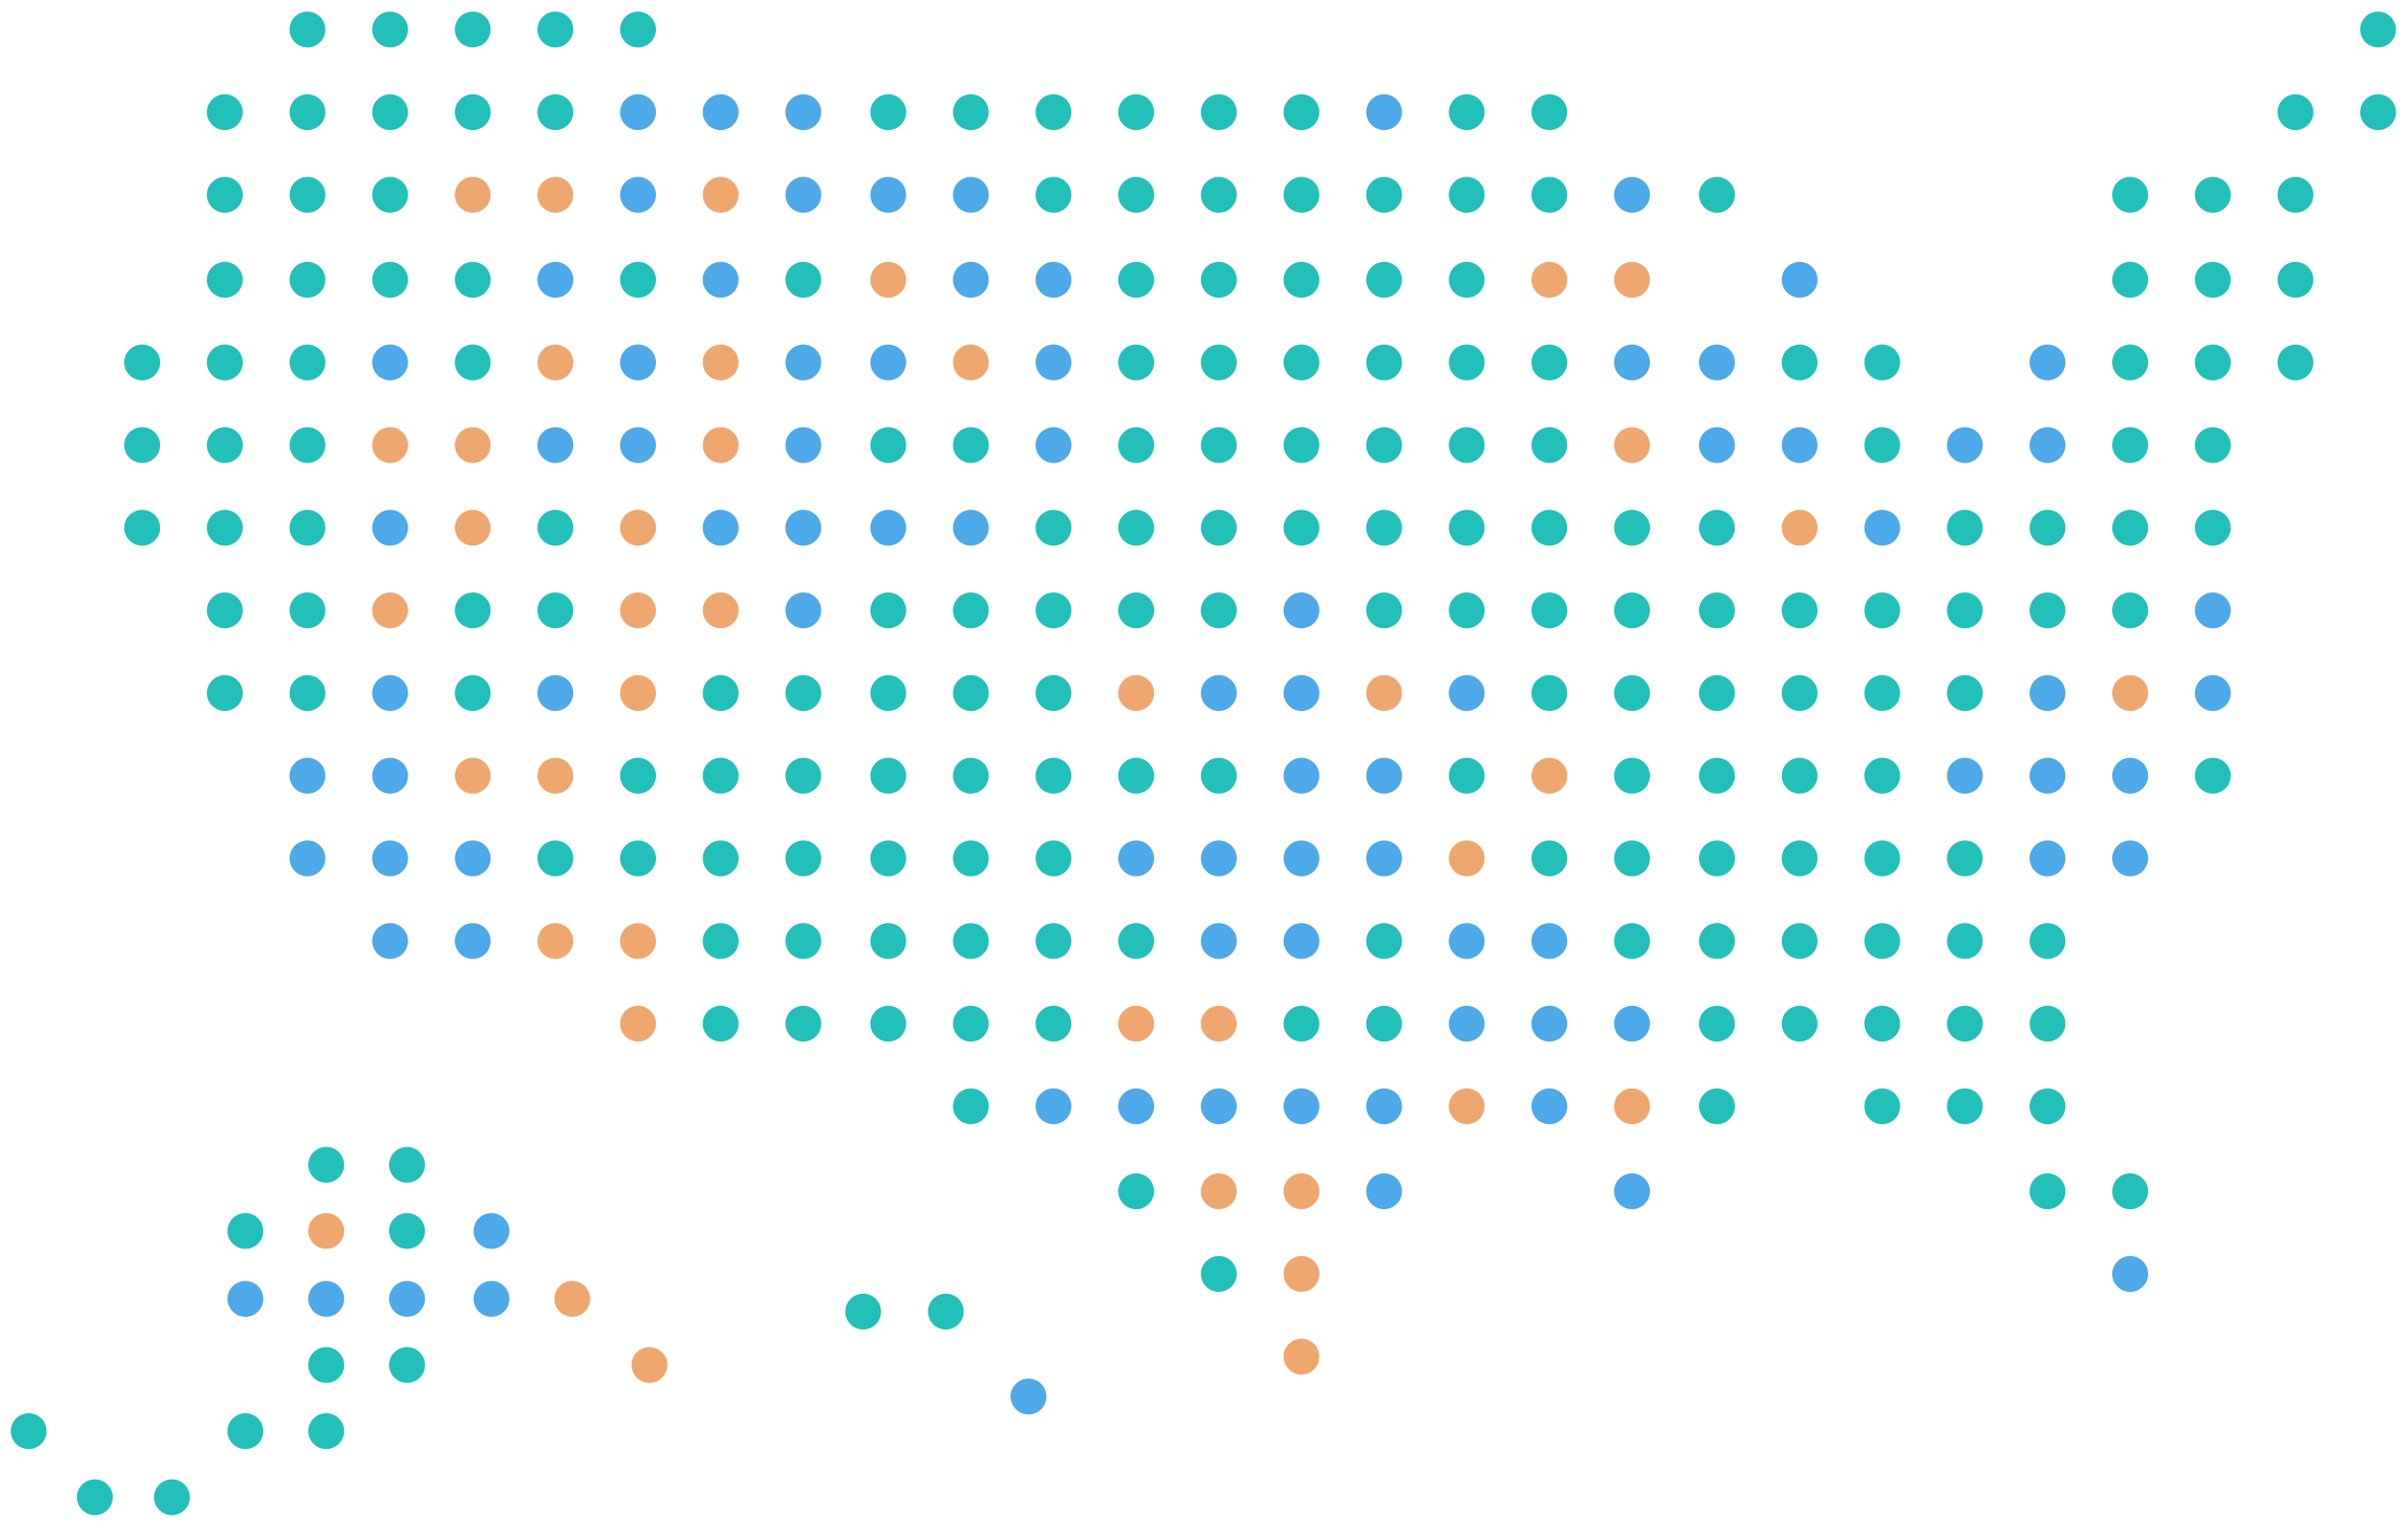 <svg id="Layer_1" data-name="Layer 1" xmlns="http://www.w3.org/2000/svg" viewBox="0 0 670.41 424.49"><defs><style>.cls-1{fill:#23c0ba;}.cls-2{fill:#4da9e8;}.cls-3{fill:#efa770;}</style></defs><title>usa-background</title><circle class="cls-1" cx="85.6" cy="8.22" r="4.99"/><circle class="cls-1" cx="108.61" cy="8.22" r="4.99"/><circle class="cls-1" cx="131.62" cy="8.22" r="4.99"/><circle class="cls-1" cx="154.62" cy="8.22" r="4.99"/><circle class="cls-1" cx="177.63" cy="8.22" r="4.99"/><circle class="cls-1" cx="662.08" cy="8.22" r="4.99"/><circle class="cls-1" cx="62.59" cy="31.23" r="4.99"/><circle class="cls-1" cx="85.6" cy="31.23" r="4.99"/><circle class="cls-1" cx="108.61" cy="31.23" r="4.99"/><circle class="cls-1" cx="131.62" cy="31.23" r="4.99"/><circle class="cls-1" cx="154.62" cy="31.23" r="4.99"/><circle class="cls-2" cx="177.63" cy="31.23" r="4.99"/><circle class="cls-2" cx="200.64" cy="31.23" r="4.99"/><circle class="cls-2" cx="223.65" cy="31.23" r="4.99"/><circle class="cls-1" cx="247.3" cy="31.23" r="4.99"/><circle class="cls-1" cx="270.3" cy="31.23" r="4.99"/><circle class="cls-1" cx="293.31" cy="31.23" r="4.99"/><circle class="cls-1" cx="316.32" cy="31.23" r="4.99"/><circle class="cls-1" cx="339.33" cy="31.23" r="4.99"/><circle class="cls-1" cx="362.34" cy="31.23" r="4.99"/><circle class="cls-2" cx="385.35" cy="31.23" r="4.99"/><circle class="cls-1" cx="408.35" cy="31.23" r="4.99"/><circle class="cls-1" cx="431.36" cy="31.23" r="4.99"/><circle class="cls-1" cx="639.08" cy="31.23" r="4.99"/><circle class="cls-1" cx="662.08" cy="31.23" r="4.99"/><circle class="cls-1" cx="62.59" cy="54.23" r="4.99"/><circle class="cls-1" cx="85.6" cy="54.23" r="4.99"/><circle class="cls-1" cx="108.61" cy="54.23" r="4.99"/><circle class="cls-3" cx="131.62" cy="54.23" r="4.99"/><circle class="cls-3" cx="154.62" cy="54.23" r="4.99"/><circle class="cls-2" cx="177.63" cy="54.23" r="4.99"/><circle class="cls-3" cx="200.64" cy="54.23" r="4.99"/><circle class="cls-2" cx="223.65" cy="54.23" r="4.99"/><circle class="cls-2" cx="247.3" cy="54.23" r="4.99"/><circle class="cls-2" cx="270.3" cy="54.23" r="4.99"/><circle class="cls-1" cx="293.31" cy="54.23" r="4.99"/><circle class="cls-1" cx="316.32" cy="54.23" r="4.99"/><circle class="cls-1" cx="339.33" cy="54.23" r="4.99"/><circle class="cls-1" cx="362.34" cy="54.23" r="4.99"/><circle class="cls-1" cx="385.35" cy="54.23" r="4.99"/><circle class="cls-1" cx="408.35" cy="54.23" r="4.99"/><circle class="cls-1" cx="431.36" cy="54.23" r="4.99"/><circle class="cls-2" cx="454.37" cy="54.23" r="4.99"/><circle class="cls-1" cx="478.02" cy="54.23" r="4.99"/><circle class="cls-1" cx="593.06" cy="54.23" r="4.99"/><circle class="cls-1" cx="616.07" cy="54.23" r="4.99"/><circle class="cls-1" cx="639.08" cy="54.23" r="4.99"/><circle class="cls-1" cx="62.59" cy="77.88" r="4.99"/><circle class="cls-1" cx="85.6" cy="77.88" r="4.99"/><circle class="cls-1" cx="108.61" cy="77.88" r="4.99"/><circle class="cls-1" cx="131.62" cy="77.88" r="4.99"/><circle class="cls-2" cx="154.62" cy="77.88" r="4.99"/><circle class="cls-1" cx="177.63" cy="77.88" r="4.99"/><circle class="cls-2" cx="200.64" cy="77.88" r="4.99"/><circle class="cls-1" cx="223.65" cy="77.88" r="4.99"/><circle class="cls-3" cx="247.3" cy="77.88" r="4.99"/><circle class="cls-2" cx="270.3" cy="77.88" r="4.99"/><circle class="cls-2" cx="293.31" cy="77.88" r="4.99"/><circle class="cls-1" cx="316.32" cy="77.88" r="4.99"/><circle class="cls-1" cx="339.33" cy="77.88" r="4.99"/><circle class="cls-1" cx="362.34" cy="77.88" r="4.99"/><circle class="cls-1" cx="385.35" cy="77.88" r="4.99"/><circle class="cls-1" cx="408.35" cy="77.88" r="4.99"/><circle class="cls-3" cx="431.36" cy="77.88" r="4.99"/><circle class="cls-3" cx="454.37" cy="77.88" r="4.99"/><circle class="cls-2" cx="501.03" cy="77.88" r="4.99"/><circle class="cls-1" cx="593.06" cy="77.88" r="4.99"/><circle class="cls-1" cx="616.07" cy="77.88" r="4.99"/><circle class="cls-1" cx="639.08" cy="77.88" r="4.99"/><circle class="cls-1" cx="39.58" cy="100.89" r="4.99"/><circle class="cls-1" cx="62.59" cy="100.89" r="4.99"/><circle class="cls-1" cx="85.6" cy="100.89" r="4.99"/><circle class="cls-2" cx="108.61" cy="100.89" r="4.99"/><circle class="cls-1" cx="131.62" cy="100.89" r="4.99"/><circle class="cls-3" cx="154.62" cy="100.89" r="4.99"/><circle class="cls-2" cx="177.63" cy="100.89" r="4.99"/><circle class="cls-3" cx="200.64" cy="100.89" r="4.99"/><circle class="cls-2" cx="223.65" cy="100.89" r="4.99"/><circle class="cls-2" cx="247.3" cy="100.89" r="4.99"/><circle class="cls-3" cx="270.3" cy="100.89" r="4.99"/><circle class="cls-2" cx="293.31" cy="100.89" r="4.99"/><circle class="cls-1" cx="316.32" cy="100.89" r="4.99"/><circle class="cls-1" cx="339.33" cy="100.89" r="4.99"/><circle class="cls-1" cx="362.34" cy="100.89" r="4.99"/><circle class="cls-1" cx="385.35" cy="100.89" r="4.99"/><circle class="cls-1" cx="408.35" cy="100.89" r="4.99"/><circle class="cls-1" cx="431.36" cy="100.89" r="4.99"/><circle class="cls-2" cx="454.37" cy="100.89" r="4.99"/><circle class="cls-2" cx="478.02" cy="100.89" r="4.99"/><circle class="cls-1" cx="501.03" cy="100.89" r="4.99"/><circle class="cls-1" cx="524.03" cy="100.89" r="4.99"/><circle class="cls-2" cx="570.05" cy="100.89" r="4.99"/><circle class="cls-1" cx="593.06" cy="100.89" r="4.99"/><circle class="cls-1" cx="616.07" cy="100.89" r="4.99"/><circle class="cls-1" cx="639.08" cy="100.89" r="4.99"/><circle class="cls-1" cx="39.58" cy="123.9" r="4.99"/><circle class="cls-1" cx="62.59" cy="123.9" r="4.99"/><circle class="cls-1" cx="85.6" cy="123.9" r="4.99"/><circle class="cls-3" cx="108.61" cy="123.9" r="4.99"/><circle class="cls-3" cx="131.62" cy="123.9" r="4.99"/><circle class="cls-2" cx="154.62" cy="123.9" r="4.99"/><circle class="cls-2" cx="177.63" cy="123.9" r="4.99"/><circle class="cls-3" cx="200.64" cy="123.9" r="4.99"/><circle class="cls-2" cx="223.65" cy="123.9" r="4.99"/><circle class="cls-1" cx="247.3" cy="123.9" r="4.99"/><circle class="cls-1" cx="270.3" cy="123.9" r="4.99"/><circle class="cls-2" cx="293.31" cy="123.9" r="4.99"/><circle class="cls-1" cx="316.32" cy="123.9" r="4.99"/><circle class="cls-1" cx="339.33" cy="123.9" r="4.99"/><circle class="cls-1" cx="362.34" cy="123.9" r="4.99"/><circle class="cls-1" cx="385.35" cy="123.9" r="4.99"/><circle class="cls-1" cx="408.35" cy="123.9" r="4.99"/><circle class="cls-1" cx="431.36" cy="123.9" r="4.99"/><circle class="cls-3" cx="454.37" cy="123.9" r="4.99"/><circle class="cls-2" cx="478.02" cy="123.9" r="4.99"/><circle class="cls-2" cx="501.03" cy="123.9" r="4.99"/><circle class="cls-1" cx="524.03" cy="123.9" r="4.99"/><circle class="cls-2" cx="547.04" cy="123.9" r="4.99"/><circle class="cls-2" cx="570.05" cy="123.9" r="4.99"/><circle class="cls-1" cx="593.06" cy="123.9" r="4.99"/><circle class="cls-1" cx="616.07" cy="123.9" r="4.99"/><circle class="cls-1" cx="39.58" cy="146.91" r="4.99"/><circle class="cls-1" cx="62.59" cy="146.91" r="4.99"/><circle class="cls-1" cx="85.6" cy="146.91" r="4.99"/><circle class="cls-2" cx="108.61" cy="146.91" r="4.99"/><circle class="cls-3" cx="131.62" cy="146.91" r="4.99"/><circle class="cls-1" cx="154.62" cy="146.91" r="4.99"/><circle class="cls-3" cx="177.63" cy="146.91" r="4.99"/><circle class="cls-2" cx="200.64" cy="146.91" r="4.99"/><circle class="cls-2" cx="223.65" cy="146.91" r="4.99"/><circle class="cls-2" cx="247.3" cy="146.91" r="4.99"/><circle class="cls-2" cx="270.3" cy="146.91" r="4.99"/><circle class="cls-1" cx="293.31" cy="146.91" r="4.99"/><circle class="cls-1" cx="316.32" cy="146.91" r="4.99"/><circle class="cls-1" cx="339.33" cy="146.91" r="4.99"/><circle class="cls-1" cx="362.34" cy="146.91" r="4.99"/><circle class="cls-1" cx="385.35" cy="146.91" r="4.99"/><circle class="cls-1" cx="408.35" cy="146.91" r="4.99"/><circle class="cls-1" cx="431.36" cy="146.91" r="4.99"/><circle class="cls-1" cx="454.37" cy="146.91" r="4.99"/><circle class="cls-1" cx="478.02" cy="146.91" r="4.99"/><circle class="cls-3" cx="501.03" cy="146.91" r="4.99"/><circle class="cls-2" cx="524.03" cy="146.91" r="4.99"/><circle class="cls-1" cx="547.04" cy="146.91" r="4.99"/><circle class="cls-1" cx="570.05" cy="146.91" r="4.99"/><circle class="cls-1" cx="593.06" cy="146.91" r="4.99"/><circle class="cls-1" cx="616.07" cy="146.91" r="4.99"/><circle class="cls-1" cx="62.59" cy="169.91" r="4.99"/><circle class="cls-1" cx="85.6" cy="169.91" r="4.99"/><circle class="cls-3" cx="108.61" cy="169.91" r="4.99"/><circle class="cls-1" cx="131.62" cy="169.91" r="4.99"/><circle class="cls-1" cx="154.62" cy="169.91" r="4.99"/><circle class="cls-3" cx="177.63" cy="169.91" r="4.99"/><circle class="cls-3" cx="200.64" cy="169.91" r="4.99"/><circle class="cls-2" cx="223.65" cy="169.91" r="4.99"/><circle class="cls-1" cx="247.3" cy="169.91" r="4.99"/><circle class="cls-1" cx="270.3" cy="169.91" r="4.99"/><circle class="cls-1" cx="293.31" cy="169.91" r="4.99"/><circle class="cls-1" cx="316.32" cy="169.91" r="4.99"/><circle class="cls-1" cx="339.33" cy="169.91" r="4.99"/><circle class="cls-2" cx="362.34" cy="169.91" r="4.99"/><circle class="cls-1" cx="385.35" cy="169.91" r="4.99"/><circle class="cls-1" cx="408.35" cy="169.91" r="4.99"/><circle class="cls-1" cx="431.36" cy="169.91" r="4.99"/><circle class="cls-1" cx="454.37" cy="169.91" r="4.99"/><circle class="cls-1" cx="478.02" cy="169.91" r="4.99"/><circle class="cls-1" cx="501.03" cy="169.91" r="4.99"/><circle class="cls-1" cx="524.03" cy="169.91" r="4.99"/><circle class="cls-1" cx="547.04" cy="169.91" r="4.99"/><circle class="cls-1" cx="570.05" cy="169.91" r="4.99"/><circle class="cls-1" cx="593.06" cy="169.91" r="4.99"/><circle class="cls-2" cx="616.07" cy="169.91" r="4.99"/><circle class="cls-1" cx="62.59" cy="192.92" r="4.99"/><circle class="cls-1" cx="85.6" cy="192.92" r="4.99"/><circle class="cls-2" cx="108.61" cy="192.92" r="4.99"/><circle class="cls-1" cx="131.62" cy="192.92" r="4.99"/><circle class="cls-2" cx="154.62" cy="192.92" r="4.99"/><circle class="cls-3" cx="177.63" cy="192.92" r="4.99"/><circle class="cls-1" cx="200.64" cy="192.92" r="4.99"/><circle class="cls-1" cx="223.65" cy="192.92" r="4.99"/><circle class="cls-1" cx="247.3" cy="192.92" r="4.99"/><circle class="cls-1" cx="270.3" cy="192.92" r="4.99"/><circle class="cls-1" cx="293.31" cy="192.92" r="4.99"/><circle class="cls-3" cx="316.32" cy="192.92" r="4.99"/><circle class="cls-2" cx="339.33" cy="192.92" r="4.99"/><circle class="cls-2" cx="362.34" cy="192.92" r="4.99"/><circle class="cls-3" cx="385.35" cy="192.92" r="4.99"/><circle class="cls-2" cx="408.35" cy="192.92" r="4.99"/><circle class="cls-1" cx="431.36" cy="192.92" r="4.99"/><circle class="cls-1" cx="454.37" cy="192.92" r="4.99"/><circle class="cls-1" cx="478.02" cy="192.92" r="4.99"/><circle class="cls-1" cx="501.03" cy="192.92" r="4.99"/><circle class="cls-1" cx="524.03" cy="192.92" r="4.99"/><circle class="cls-1" cx="547.04" cy="192.92" r="4.99"/><circle class="cls-2" cx="570.05" cy="192.92" r="4.99"/><circle class="cls-3" cx="593.06" cy="192.92" r="4.99"/><circle class="cls-2" cx="616.07" cy="192.92" r="4.99"/><circle class="cls-2" cx="85.6" cy="215.93" r="4.99"/><circle class="cls-2" cx="108.61" cy="215.93" r="4.99"/><circle class="cls-3" cx="131.62" cy="215.93" r="4.99"/><circle class="cls-3" cx="154.62" cy="215.93" r="4.99"/><circle class="cls-1" cx="177.63" cy="215.93" r="4.99"/><circle class="cls-1" cx="200.64" cy="215.93" r="4.99"/><circle class="cls-1" cx="223.65" cy="215.93" r="4.99"/><circle class="cls-1" cx="247.3" cy="215.93" r="4.99"/><circle class="cls-1" cx="270.3" cy="215.93" r="4.99"/><circle class="cls-1" cx="293.31" cy="215.93" r="4.99"/><circle class="cls-1" cx="316.32" cy="215.93" r="4.99"/><circle class="cls-1" cx="339.33" cy="215.93" r="4.99"/><circle class="cls-2" cx="362.34" cy="215.93" r="4.99"/><circle class="cls-2" cx="385.35" cy="215.93" r="4.99"/><circle class="cls-1" cx="408.35" cy="215.93" r="4.99"/><circle class="cls-3" cx="431.36" cy="215.93" r="4.99"/><circle class="cls-1" cx="454.37" cy="215.93" r="4.99"/><circle class="cls-1" cx="478.02" cy="215.93" r="4.99"/><circle class="cls-1" cx="501.03" cy="215.93" r="4.99"/><circle class="cls-1" cx="524.03" cy="215.93" r="4.99"/><circle class="cls-2" cx="547.04" cy="215.93" r="4.99"/><circle class="cls-2" cx="570.05" cy="215.93" r="4.99"/><circle class="cls-2" cx="593.06" cy="215.93" r="4.99"/><circle class="cls-1" cx="616.07" cy="215.93" r="4.99"/><circle class="cls-2" cx="85.6" cy="238.94" r="4.99"/><circle class="cls-2" cx="108.61" cy="238.94" r="4.99"/><circle class="cls-2" cx="131.62" cy="238.94" r="4.99"/><circle class="cls-1" cx="154.62" cy="238.94" r="4.99"/><circle class="cls-1" cx="177.63" cy="238.94" r="4.99"/><circle class="cls-1" cx="200.64" cy="238.94" r="4.99"/><circle class="cls-1" cx="223.65" cy="238.94" r="4.99"/><circle class="cls-1" cx="247.3" cy="238.94" r="4.99"/><circle class="cls-1" cx="270.3" cy="238.94" r="4.99"/><circle class="cls-1" cx="293.31" cy="238.94" r="4.99"/><circle class="cls-2" cx="316.32" cy="238.94" r="4.99"/><circle class="cls-2" cx="339.33" cy="238.94" r="4.99"/><circle class="cls-2" cx="362.34" cy="238.94" r="4.99"/><circle class="cls-2" cx="385.35" cy="238.94" r="4.99"/><circle class="cls-3" cx="408.35" cy="238.94" r="4.99"/><circle class="cls-1" cx="431.36" cy="238.94" r="4.99"/><circle class="cls-1" cx="454.37" cy="238.94" r="4.99"/><circle class="cls-1" cx="478.02" cy="238.94" r="4.99"/><circle class="cls-1" cx="501.03" cy="238.94" r="4.99"/><circle class="cls-1" cx="524.03" cy="238.94" r="4.99"/><circle class="cls-1" cx="547.04" cy="238.94" r="4.99"/><circle class="cls-2" cx="570.05" cy="238.94" r="4.99"/><circle class="cls-2" cx="593.06" cy="238.94" r="4.99"/><circle class="cls-2" cx="108.61" cy="261.95" r="4.99"/><circle class="cls-2" cx="131.62" cy="261.95" r="4.99"/><circle class="cls-3" cx="154.62" cy="261.95" r="4.99"/><circle class="cls-3" cx="177.63" cy="261.95" r="4.99"/><circle class="cls-1" cx="200.64" cy="261.95" r="4.99"/><circle class="cls-1" cx="223.65" cy="261.95" r="4.99"/><circle class="cls-1" cx="247.3" cy="261.95" r="4.99"/><circle class="cls-1" cx="270.3" cy="261.95" r="4.99"/><circle class="cls-1" cx="293.31" cy="261.95" r="4.99"/><circle class="cls-1" cx="316.32" cy="261.95" r="4.99"/><circle class="cls-2" cx="339.33" cy="261.95" r="4.99"/><circle class="cls-2" cx="362.34" cy="261.95" r="4.99"/><circle class="cls-1" cx="385.35" cy="261.95" r="4.99"/><circle class="cls-2" cx="408.35" cy="261.95" r="4.99"/><circle class="cls-2" cx="431.36" cy="261.95" r="4.99"/><circle class="cls-1" cx="454.37" cy="261.95" r="4.99"/><circle class="cls-1" cx="478.02" cy="261.95" r="4.99"/><circle class="cls-1" cx="501.03" cy="261.95" r="4.99"/><circle class="cls-1" cx="524.03" cy="261.95" r="4.99"/><circle class="cls-1" cx="547.04" cy="261.95" r="4.99"/><circle class="cls-1" cx="570.05" cy="261.95" r="4.99"/><circle class="cls-3" cx="177.63" cy="284.95" r="4.99"/><circle class="cls-1" cx="200.64" cy="284.95" r="4.99"/><circle class="cls-1" cx="223.65" cy="284.95" r="4.99"/><circle class="cls-1" cx="247.3" cy="284.95" r="4.99"/><circle class="cls-1" cx="270.3" cy="284.95" r="4.99"/><circle class="cls-1" cx="293.31" cy="284.95" r="4.99"/><circle class="cls-3" cx="316.32" cy="284.95" r="4.99"/><circle class="cls-3" cx="339.33" cy="284.95" r="4.99"/><circle class="cls-1" cx="362.34" cy="284.95" r="4.99"/><circle class="cls-1" cx="385.35" cy="284.95" r="4.99"/><circle class="cls-2" cx="408.35" cy="284.95" r="4.99"/><circle class="cls-2" cx="431.36" cy="284.95" r="4.99"/><circle class="cls-2" cx="454.37" cy="284.95" r="4.99"/><circle class="cls-1" cx="478.02" cy="284.95" r="4.99"/><circle class="cls-1" cx="501.03" cy="284.95" r="4.99"/><circle class="cls-1" cx="524.03" cy="284.95" r="4.99"/><circle class="cls-1" cx="547.04" cy="284.95" r="4.99"/><circle class="cls-1" cx="570.05" cy="284.95" r="4.99"/><circle class="cls-1" cx="270.3" cy="307.96" r="4.99"/><circle class="cls-2" cx="293.31" cy="307.96" r="4.99"/><circle class="cls-2" cx="316.32" cy="307.96" r="4.99"/><circle class="cls-2" cx="339.33" cy="307.96" r="4.99"/><circle class="cls-2" cx="362.34" cy="307.96" r="4.99"/><circle class="cls-2" cx="385.35" cy="307.96" r="4.99"/><circle class="cls-3" cx="408.35" cy="307.96" r="4.99"/><circle class="cls-2" cx="431.36" cy="307.96" r="4.99"/><circle class="cls-3" cx="454.37" cy="307.96" r="4.99"/><circle class="cls-1" cx="478.02" cy="307.96" r="4.99"/><circle class="cls-1" cx="524.03" cy="307.96" r="4.99"/><circle class="cls-1" cx="547.04" cy="307.96" r="4.99"/><circle class="cls-1" cx="570.05" cy="307.96" r="4.99"/><circle class="cls-1" cx="316.32" cy="331.61" r="4.99"/><circle class="cls-3" cx="339.33" cy="331.61" r="4.99"/><circle class="cls-3" cx="362.34" cy="331.61" r="4.99"/><circle class="cls-2" cx="385.35" cy="331.61" r="4.99"/><circle class="cls-2" cx="454.37" cy="331.61" r="4.99"/><circle class="cls-1" cx="570.05" cy="331.61" r="4.99"/><circle class="cls-1" cx="593.06" cy="331.61" r="4.99"/><circle class="cls-1" cx="339.33" cy="354.62" r="4.99"/><circle class="cls-3" cx="362.34" cy="354.62" r="4.99"/><circle class="cls-2" cx="593.06" cy="354.62" r="4.99"/><circle class="cls-3" cx="362.34" cy="377.63" r="4.99"/><circle class="cls-1" cx="90.82" cy="324.24" r="4.99"/><circle class="cls-1" cx="113.32" cy="324.24" r="4.99"/><circle class="cls-1" cx="68.32" cy="342.65" r="4.99"/><circle class="cls-3" cx="90.82" cy="342.65" r="4.99"/><circle class="cls-1" cx="113.32" cy="342.65" r="4.99"/><circle class="cls-2" cx="136.83" cy="342.65" r="4.99"/><circle class="cls-2" cx="68.32" cy="361.56" r="4.99"/><circle class="cls-2" cx="90.82" cy="361.56" r="4.99"/><circle class="cls-2" cx="113.32" cy="361.56" r="4.99"/><circle class="cls-2" cx="136.83" cy="361.56" r="4.99"/><circle class="cls-3" cx="159.33" cy="361.56" r="4.99"/><circle class="cls-1" cx="90.82" cy="379.97" r="4.99"/><circle class="cls-1" cx="113.32" cy="379.97" r="4.99"/><circle class="cls-3" cx="180.81" cy="379.97" r="4.99"/><circle class="cls-1" cx="7.99" cy="398.38" r="4.99"/><circle class="cls-1" cx="68.32" cy="398.38" r="4.99"/><circle class="cls-1" cx="90.82" cy="398.38" r="4.99"/><circle class="cls-1" cx="26.4" cy="416.78" r="4.99"/><circle class="cls-1" cx="47.87" cy="416.78" r="4.99"/><circle class="cls-1" cx="240.32" cy="365.1" r="4.99"/><circle class="cls-1" cx="263.33" cy="365.1" r="4.99"/><circle class="cls-2" cx="286.34" cy="388.74" r="4.99"/></svg>